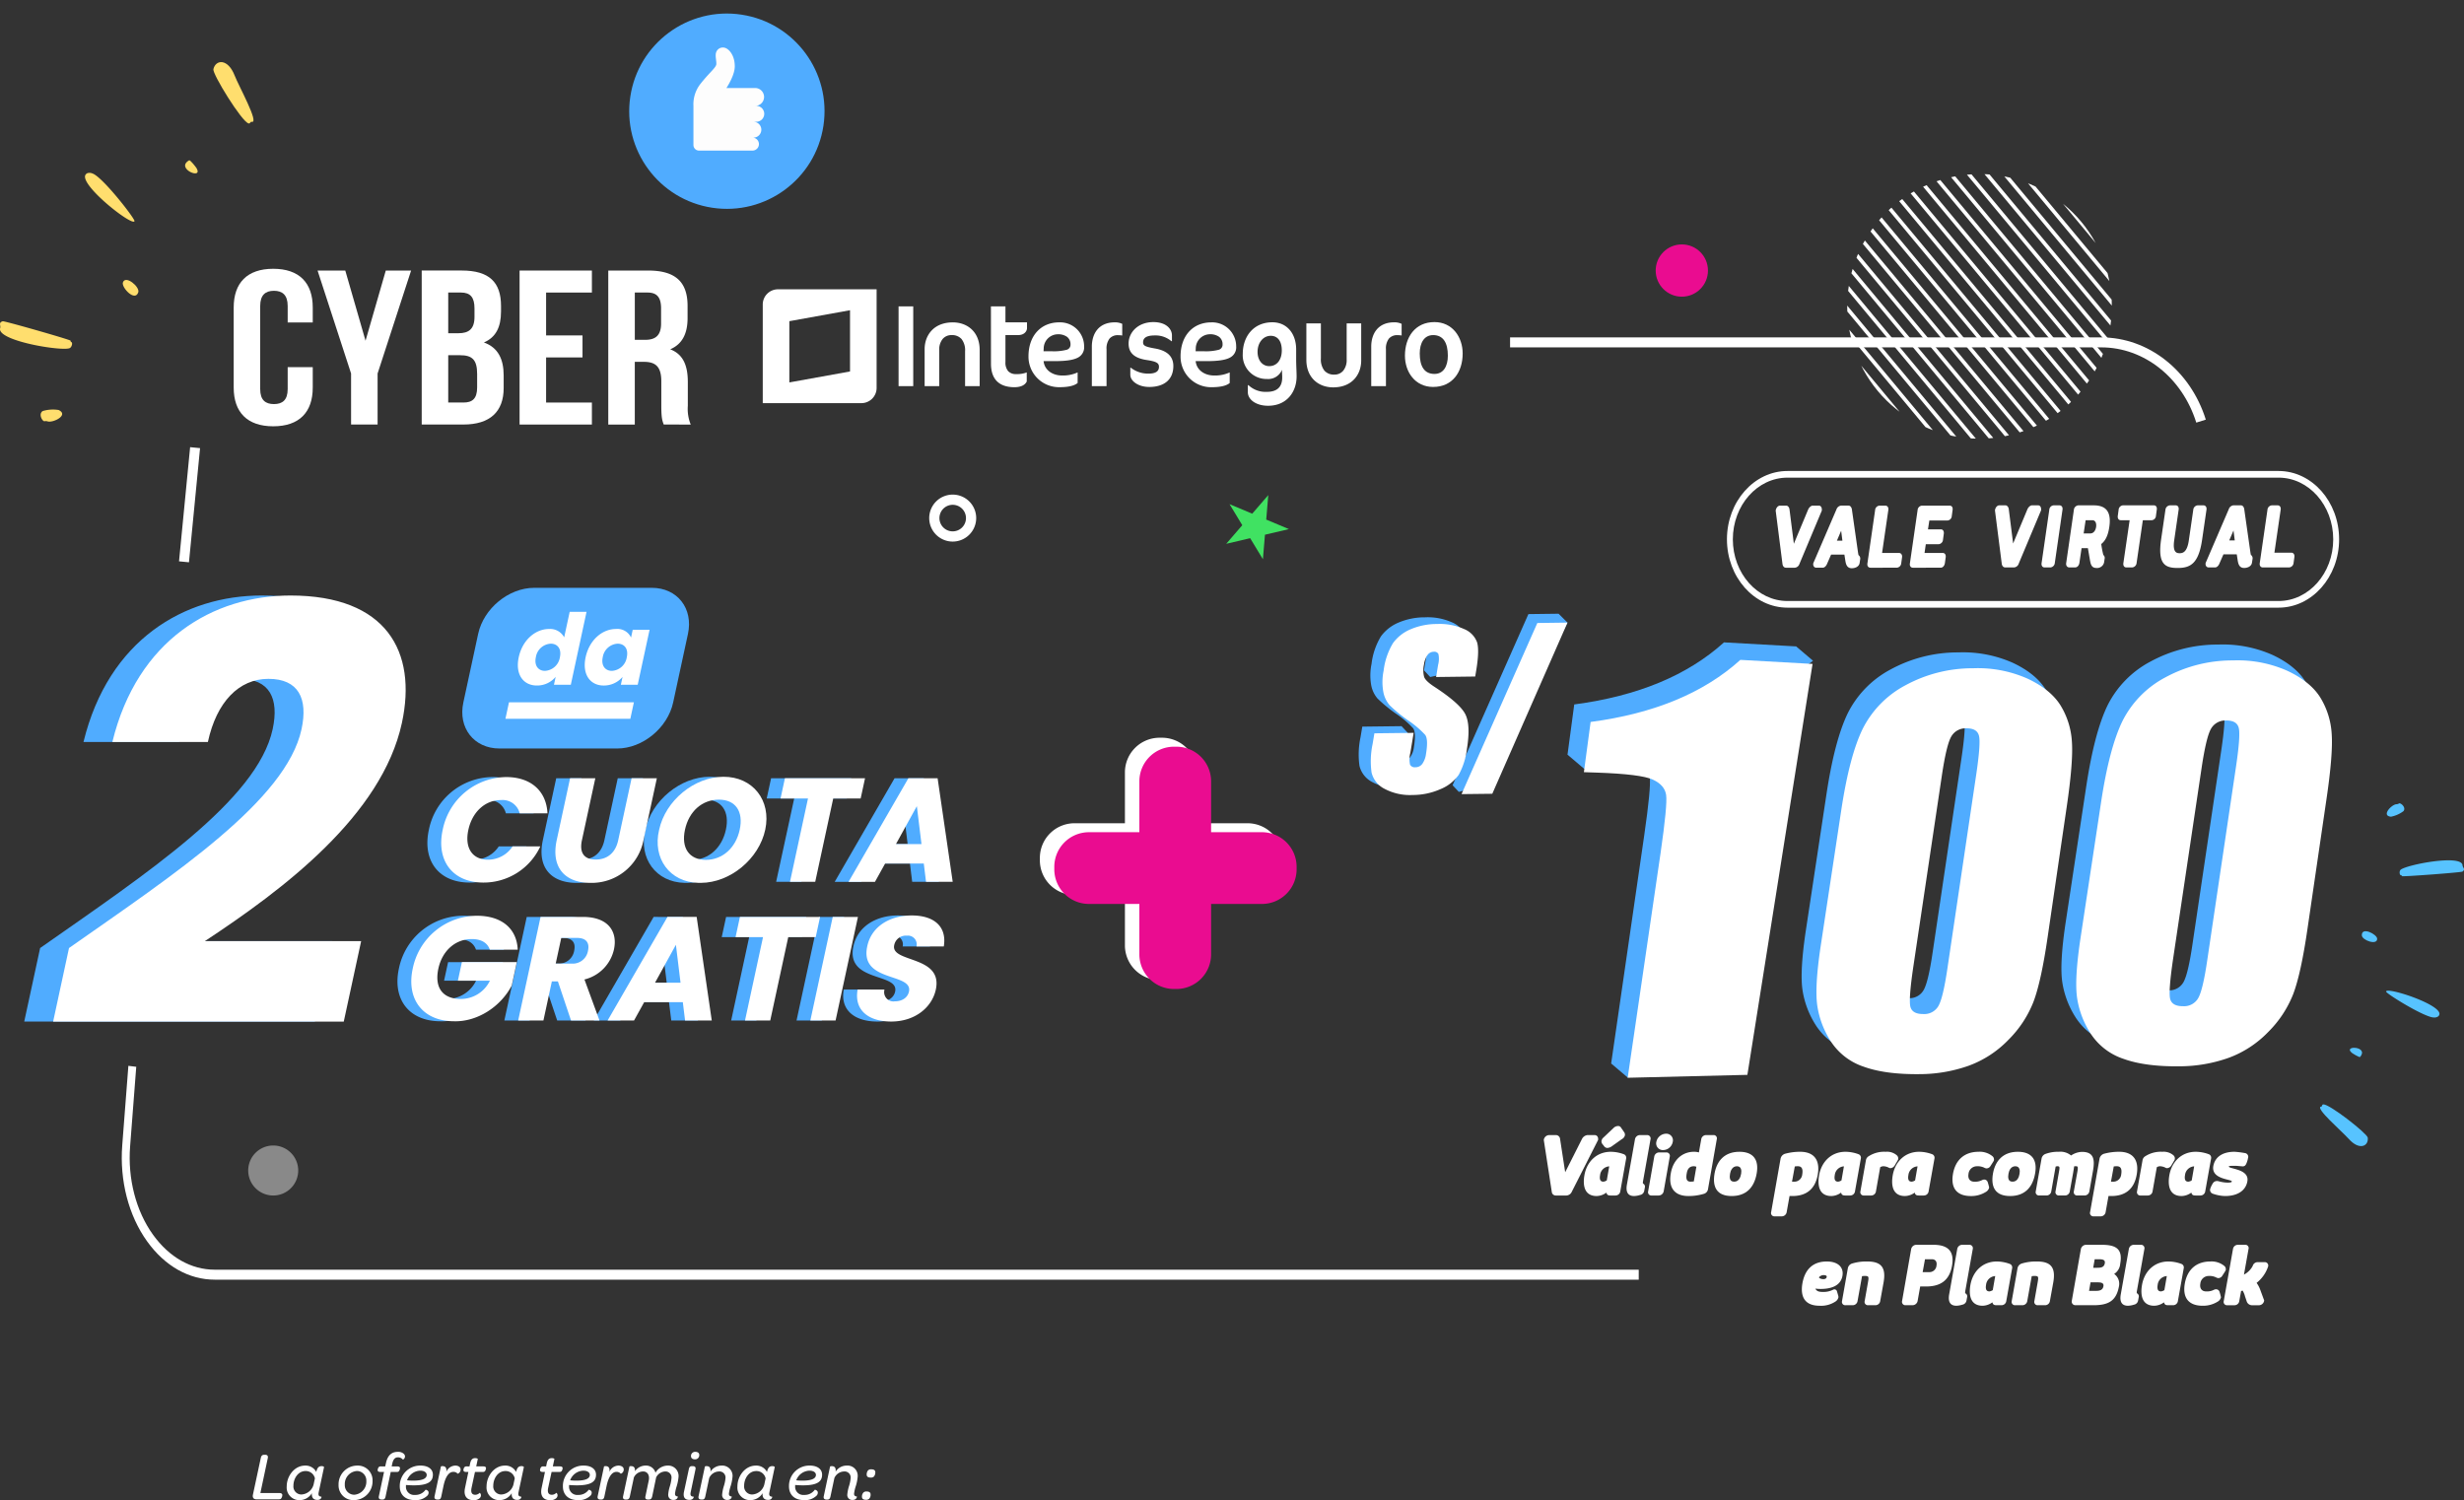 <svg xmlns="http://www.w3.org/2000/svg" xmlns:xlink="http://www.w3.org/1999/xlink" width="642.271" height="391.07" viewBox="0 0 642.271 391.07"><rect x="0" y="0" width="642.271" height="391.07" fill="#333333" stroke="none"/><defs><style>.a{fill:none;}.b{clip-path:url(#a);}.c,.k{fill:#fff;}.d{opacity:0.42;}.e{fill:#50acff;}.f{fill:#fdfdfd;}.g{fill:#ea0c90;}.h{fill:#40e262;}.i{fill:#ffde6e;}.j{fill:#57c3ff;}.k{fill-rule:evenodd;}</style><clipPath id="a"><circle class="a" cx="34.481" cy="34.481" r="34.481" transform="translate(0 16.84) rotate(-14.134)"/></clipPath></defs><g transform="translate(-704 -97.623)"><g transform="translate(-2402.295 -1194.008)"><g transform="translate(3580.423 1329.639)"><g class="b" transform="translate(0 0)"><g transform="translate(-54.21 -56.267)"><g transform="translate(63.637 0)"><rect class="c" width="0.969" height="173.887" transform="translate(0 0.62) rotate(-39.763)"/></g><g transform="translate(60.87 2.303)"><rect class="c" width="0.969" height="173.887" transform="translate(0 0.62) rotate(-39.763)"/></g><g transform="translate(58.103 4.604)"><rect class="c" width="0.969" height="173.887" transform="translate(0 0.62) rotate(-39.763)"/></g><g transform="translate(55.337 6.907)"><rect class="c" width="0.969" height="173.887" transform="translate(0 0.62) rotate(-39.763)"/></g><g transform="translate(52.569 9.209)"><rect class="c" width="0.969" height="173.887" transform="translate(0 0.62) rotate(-39.763)"/></g><g transform="translate(49.803 11.511)"><rect class="c" width="0.969" height="173.887" transform="translate(0 0.62) rotate(-39.763)"/></g><g transform="translate(47.036 13.813)"><rect class="c" width="0.969" height="173.887" transform="translate(0 0.62) rotate(-39.763)"/></g><g transform="translate(44.269 16.116)"><rect class="c" width="0.969" height="173.887" transform="translate(0 0.62) rotate(-39.763)"/></g><g transform="translate(41.503 18.418)"><rect class="c" width="0.969" height="173.887" transform="translate(0 0.62) rotate(-39.763)"/></g><g transform="translate(38.735 20.72)"><rect class="c" width="0.969" height="173.887" transform="translate(0 0.62) rotate(-39.763)"/></g><g transform="translate(35.968 23.023)"><rect class="c" width="0.969" height="173.887" transform="translate(0 0.62) rotate(-39.763)"/></g><g transform="translate(33.202 25.324)"><rect class="c" width="0.969" height="173.887" transform="translate(0 0.62) rotate(-39.763)"/></g><g transform="translate(30.435 27.627)"><rect class="c" width="0.969" height="173.887" transform="translate(0 0.62) rotate(-39.763)"/></g><g transform="translate(27.668 29.929)"><rect class="c" width="0.969" height="173.886" transform="matrix(0.769, -0.64, 0.64, 0.769, 0, 0.62)"/></g><g transform="translate(24.901 32.231)"><rect class="c" width="0.969" height="173.887" transform="translate(0 0.62) rotate(-39.763)"/></g><g transform="translate(22.134 34.533)"><rect class="c" width="0.969" height="173.887" transform="translate(0 0.62) rotate(-39.763)"/></g><g transform="translate(19.368 36.835)"><rect class="c" width="0.969" height="173.887" transform="translate(0 0.62) rotate(-39.763)"/></g><g transform="translate(16.601 39.138)"><rect class="c" width="0.969" height="173.887" transform="translate(0 0.62) rotate(-39.763)"/></g><g transform="translate(13.834 41.44)"><rect class="c" width="0.969" height="173.886" transform="matrix(0.769, -0.64, 0.64, 0.769, 0, 0.62)"/></g><g transform="translate(11.067 43.743)"><rect class="c" width="0.969" height="173.887" transform="translate(0 0.62) rotate(-39.763)"/></g><g transform="translate(8.3 46.044)"><rect class="c" width="0.969" height="173.887" transform="translate(0 0.62) rotate(-39.763)"/></g><g transform="translate(5.533 48.347)"><rect class="c" width="0.969" height="173.887" transform="translate(0 0.62) rotate(-39.763)"/></g><g transform="translate(2.767 50.649)"><rect class="c" width="0.969" height="173.887" transform="translate(0 0.62) rotate(-39.763)"/></g><g transform="translate(0 52.951)"><rect class="c" width="0.969" height="173.886" transform="matrix(0.769, -0.64, 0.64, 0.769, 0, 0.62)"/></g></g></g></g><g class="d" transform="translate(3170.995 1590.236)"><path class="c" d="M3193.985,1642.7a6.517,6.517,0,1,1-6.517-6.516A6.516,6.516,0,0,1,3193.985,1642.7Z" transform="translate(-3180.951 -1636.183)"/></g><g transform="translate(3348.508 1420.561)"><path class="c" d="M3391.9,1452.645a6.122,6.122,0,1,1,6.122-6.123A6.13,6.13,0,0,1,3391.9,1452.645Zm0-9.583a3.46,3.46,0,1,0,3.459,3.46A3.464,3.464,0,0,0,3391.9,1443.062Z" transform="translate(-3385.778 -1440.4)"/></g><g transform="translate(3266.776 1291.631)"><g transform="translate(0 0)"><circle class="e" cx="25.456" cy="25.456" r="25.456" transform="translate(0 50.335) rotate(-81.372)"/></g><g transform="translate(20.253 12.392)"><path class="f" d="M3331.2,1321.143h-.262a2.331,2.331,0,1,0,0-4.663h-7.478c.923-1.453,2.173-3.769,2.173-5.661,0-3-1.641-4.663-2.712-4.853a1.837,1.837,0,0,0-2.165,1.284c-.309.9.238,2.617.027,3.229-.327.943-1.977,2.2-4.213,5.073a8.627,8.627,0,0,0-1.713,5.59v10.2a1.455,1.455,0,0,0,1.452,1.451H3330.2a1.689,1.689,0,1,0,0-3.377h.238a2.07,2.07,0,1,0,0-4.139h.761a2.07,2.07,0,1,0,0-4.139Z" transform="translate(-3314.839 -1305.93)"/></g></g><g transform="translate(3112.611 1444.865)"><g transform="translate(114.182)"><path class="e" d="M3264.068,1468.443h30.685c6.628,0,10.841,5.373,9.409,12l-3.861,17.88c-1.433,6.629-7.964,12-14.594,12h-30.685c-6.628,0-10.841-5.373-9.409-12l3.861-17.88C3250.906,1473.815,3257.439,1468.443,3264.068,1468.443Z" transform="translate(-3245.334 -1468.443)"/></g><g transform="translate(97.28 49.252)"><g transform="translate(7.807 0.078)"><path class="e" d="M3245.828,1552.863a16.274,16.274,0,0,0,14.844-9.422h-7.232a7.65,7.65,0,0,1-6.4,3.462c-4.039,0-6.157-3-5.127-7.77s4.447-7.769,8.484-7.769a4.6,4.6,0,0,1,4.906,3.461h7.232c-.275-5.846-4.34-9.461-10.764-9.461a17.077,17.077,0,0,0-16.551,13.768C3233.475,1547.209,3237.862,1552.863,3245.828,1552.863Z" transform="translate(-3234.839 -1525.364)"/></g><g transform="translate(37.562 0.385)"><path class="e" d="M3285.554,1541.873c-.69,3.191-2.741,5.035-5.859,5.035s-4.294-1.847-3.6-5.035l3.49-16.154H3273l-3.479,16.112c-1.612,7.462,2.478,11.158,8.748,11.158a13.741,13.741,0,0,0,13.871-11.158l3.479-16.112h-6.582Z" transform="translate(-3269.172 -1525.718)"/></g><g transform="translate(64.222)"><path class="e" d="M3311.22,1552.929c7.644-.031,15.151-6.248,16.769-13.885s-3.267-13.8-10.91-13.769c-7.614.031-15.1,6.2-16.753,13.807-1.794,7.464,2.771,13.663,10.194,13.845C3310.75,1552.933,3310.984,1552.934,3311.22,1552.929Zm4.685-21.692c4.311,0,6.46,3.039,5.422,7.848-1.021,4.73-4.5,7.848-8.811,7.848-4.384,0-6.48-3.113-5.459-7.848,1.035-4.807,4.461-7.848,8.849-7.848Z" transform="translate(-3299.935 -1525.274)"/></g><g transform="translate(96.261 0.385)"><path class="e" d="M3339.359,1552.72h6.577l4.694-21.733h7.158l1.138-5.269h-20.884l-1.138,5.269h7.161Z" transform="translate(-3336.904 -1525.718)"/></g><g transform="translate(113.98 0.386)"><path class="e" d="M3376.962,1547.949l.585,4.769h6.958l-3.936-27h-7.614l-15.606,27.006h6.885l2.645-4.77Zm-1.806-14.964,1.208,9.887h-6.653Z" transform="translate(-3357.349 -1525.719)"/></g><g transform="translate(0 36.231)"><path class="e" d="M3237.986,1584h8.347a8.412,8.412,0,0,1-7.569,4.77c-4.731,0-6.944-2.923-5.865-7.924,1.014-4.69,4.468-7.69,8.7-7.69,2.461,0,4.1.961,4.709,2.77h7.269c-.227-5.538-4.2-8.846-10.665-8.846a17.148,17.148,0,0,0-16.7,13.77c-1.745,8.077,2.726,13.731,10.8,13.731,5.894.168,12.03-3.636,15.014-9.3l1.32-6.115h-14.307Z" transform="translate(-3225.831 -1567.08)"/></g><g transform="translate(27.872 36.535)"><path class="e" d="M3282.95,1575.93c1.013-4.692-1.471-8.5-8.086-8.5h-11.041l-5.831,27h6.576l2.2-10.192h1.576l3.418,10.192h7.423l-3.925-10.694A10.409,10.409,0,0,0,3282.95,1575.93Zm-11.1,3.662h-4.081l1.446-6.692h4.081c2.462,0,3.333,1.3,2.9,3.308a4.024,4.024,0,0,1-4.345,3.383Z" transform="translate(-3257.992 -1567.43)"/></g><g transform="translate(51.18 36.532)"><path class="e" d="M3300.489,1567.427l-15.6,27.006h6.886l2.645-4.77h10.076l.586,4.77h6.958l-3.942-27Zm-3.243,17.154,5.443-9.887,1.207,9.887Z" transform="translate(-3284.886 -1567.427)"/></g><g transform="translate(84.531 36.534)"><path class="e" d="M3323.369,1572.7h7.153l-4.694,21.733h6.577l4.693-21.733h7.158l1.138-5.269h-20.888Z" transform="translate(-3323.369 -1567.429)"/></g><g transform="translate(104.027 36.538)"><path class="e" d="M3351.7,1567.434h6.577l-5.831,27h-6.577Z" transform="translate(-3345.865 -1567.434)"/></g><g transform="translate(116.19 36.154)"><path class="e" d="M3369.6,1574.722a3.077,3.077,0,0,1,3.3-2.461,2.281,2.281,0,0,1,2.552,1.974,2.323,2.323,0,0,1-.028.745h0l-.02.086h7.116c.842-5.154-2.492-8.075-8.37-8.075-5.656,0-10.46,2.846-11.566,7.964-2.144,9.574,11.937,6.886,10.856,11.885-.34,1.576-1.78,2.538-3.7,2.538a2.415,2.415,0,0,1-2.729-2.829v-.008c.011-.081.024-.163.042-.245h-7c-.988,5.462,2.929,8.346,8.735,8.346,6.306,0,10.661-3.769,11.644-8.308C3382.39,1577.3,3368.586,1579.413,3369.6,1574.722Z" transform="translate(-3359.9 -1566.991)"/></g></g><g transform="translate(0 2.002)"><path class="e" d="M3117.728,1562.646c27.562-19.317,56.6-38.48,60.609-57.042,1.726-8-.786-13.127-8.633-13.127-7.694,0-13.526,6.036-15.775,16.452h-24.9c6.524-26.714,26.354-38.175,46.424-38.175,25.05,0,33.056,14.638,29.047,33.2-5.218,24.147-30.968,43.46-51.369,56.891h40.738l-4.532,20.972h-75.754Z" transform="translate(-3113.583 -1470.753)"/></g><g transform="translate(7.534 2.002)"><path class="c" d="M3126.414,1562.646c27.563-19.317,56.6-38.48,60.611-57.042,1.724-8-.787-13.127-8.635-13.127-7.695,0-13.526,6.036-15.775,16.452h-24.9c6.524-26.714,26.354-38.175,46.425-38.175,25.05,0,33.057,14.638,29.048,33.2-5.218,24.147-30.968,43.46-51.371,56.891h40.746l-4.531,20.975h-75.756Z" transform="translate(-3122.276 -1470.753)"/></g><g transform="translate(100.885 49.252)"><g transform="translate(7.804 0.077)"><path class="c" d="M3249.984,1552.863a16.276,16.276,0,0,0,14.844-9.424H3257.6a7.648,7.648,0,0,1-6.4,3.462c-4.038,0-6.158-3-5.126-7.77s4.446-7.769,8.485-7.769a4.6,4.6,0,0,1,4.906,3.462h7.232c-.275-5.846-4.344-9.461-10.766-9.461a17.075,17.075,0,0,0-16.549,13.769C3237.631,1547.208,3242.025,1552.863,3249.984,1552.863Z" transform="translate(-3238.996 -1525.363)"/></g><g transform="translate(37.561 0.385)"><path class="c" d="M3289.713,1541.873c-.69,3.191-2.741,5.035-5.858,5.035s-4.294-1.847-3.6-5.035l3.49-16.154h-6.578l-3.479,16.112c-1.612,7.462,2.478,11.158,8.747,11.158a13.74,13.74,0,0,0,13.871-11.158l3.479-16.112H3293.2Z" transform="translate(-3273.331 -1525.718)"/></g><g transform="translate(64.221)"><path class="c" d="M3315.379,1552.929c7.643-.031,15.15-6.248,16.769-13.885s-3.268-13.8-10.911-13.769c-7.614.031-15.1,6.2-16.753,13.807-1.795,7.464,2.77,13.663,10.2,13.845C3314.911,1552.933,3315.146,1552.933,3315.379,1552.929Zm4.684-21.692c4.312,0,6.461,3.039,5.423,7.848-1.021,4.73-4.5,7.848-8.81,7.848-4.385,0-6.481-3.113-5.459-7.848,1.035-4.807,4.463-7.848,8.848-7.848Z" transform="translate(-3304.094 -1525.274)"/></g><g transform="translate(96.26 0.385)"><path class="c" d="M3343.52,1552.72h6.577l4.694-21.733h7.153l1.139-5.269H3342.2l-1.139,5.269h7.153Z" transform="translate(-3341.062 -1525.718)"/></g><g transform="translate(113.979 0.386)"><path class="c" d="M3381.122,1547.949l.585,4.769h6.957l-3.936-27h-7.615l-15.6,27.006h6.885l2.645-4.77Zm-1.806-14.962,1.207,9.888h-6.653Z" transform="translate(-3361.508 -1525.719)"/></g><g transform="translate(0 36.231)"><path class="c" d="M3242.144,1584h8.348a8.414,8.414,0,0,1-7.569,4.77c-4.73,0-6.944-2.923-5.865-7.924,1.014-4.69,4.469-7.69,8.7-7.69,2.462,0,4.1.961,4.71,2.77h7.27c-.228-5.538-4.2-8.846-10.665-8.846a17.15,17.15,0,0,0-16.7,13.77c-1.745,8.077,2.728,13.731,10.8,13.731,5.894.166,12.03-3.639,15.006-9.307l1.321-6.115h-14.312Z" transform="translate(-3229.991 -1567.08)"/></g><g transform="translate(27.871 36.535)"><path class="c" d="M3287.108,1575.93c1.013-4.692-1.472-8.5-8.088-8.5h-11.039l-5.832,27h6.577l2.2-10.192h1.577l3.419,10.192h7.422l-3.921-10.694A10.41,10.41,0,0,0,3287.108,1575.93Zm-11.1,3.662h-4.077l1.445-6.692h4.077c2.462,0,3.333,1.3,2.9,3.308a4.021,4.021,0,0,1-4.345,3.383Z" transform="translate(-3262.15 -1567.43)"/></g><g transform="translate(51.182 36.532)"><path class="c" d="M3304.648,1567.427l-15.6,27h6.885l2.644-4.769h10.074l.586,4.769h6.958l-3.936-27Zm-3.243,17.154,5.443-9.887,1.207,9.887Z" transform="translate(-3289.048 -1567.427)"/></g><g transform="translate(84.53 36.534)"><path class="c" d="M3327.527,1572.7h7.158l-4.694,21.733h6.577l4.693-21.733h7.159l1.138-5.269h-20.891Z" transform="translate(-3327.527 -1567.429)"/></g><g transform="translate(104.027 36.538)"><path class="c" d="M3355.856,1567.434h6.574l-5.83,27h-6.577Z" transform="translate(-3350.024 -1567.434)"/></g><g transform="translate(116.196 36.15)"><path class="c" d="M3373.757,1574.721a3.077,3.077,0,0,1,3.3-2.461,2.279,2.279,0,0,1,2.55,1.973,2.244,2.244,0,0,1-.028.745h0c-.006.029-.008.06-.014.086h7.116c.843-5.154-2.485-8.077-8.37-8.077-5.654,0-10.46,2.847-11.566,7.965-2.151,9.572,11.936,6.885,10.856,11.885-.34,1.577-1.779,2.538-3.7,2.538a2.416,2.416,0,0,1-2.729-2.83v-.006c.01-.079.023-.16.042-.244h-6.995c-.987,5.457,2.929,8.346,8.736,8.346,6.307,0,10.661-3.769,11.643-8.308C3386.547,1577.3,3372.745,1579.411,3373.757,1574.721Z" transform="translate(-3364.066 -1566.986)"/></g></g><g transform="translate(128.662 6.26)"><path class="c" d="M3270.178,1480.133a4.128,4.128,0,0,1,3.945,2.182l1.436-6.649h4.395l-4.1,19h-4.394l.444-2.057a6.258,6.258,0,0,1-4.9,2.26c-3.519,0-5.7-2.874-4.72-7.394S3266.665,1480.133,3270.178,1480.133Zm.458,3.827a4.154,4.154,0,0,0-3.891,3.519c-.494,2.289.718,3.57,2.36,3.57a4.165,4.165,0,0,0,3.9-3.544c.493-2.288-.7-3.544-2.368-3.544Z" transform="translate(-3262.042 -1475.666)"/><g transform="translate(17.438 4.447)"><path class="c" d="M3290.3,1480.817a3.912,3.912,0,0,1,3.936,2.233l.438-2.026h4.394l-3.093,14.325h-4.394l.438-2.029a6.389,6.389,0,0,1-4.926,2.235c-3.49,0-5.668-2.875-4.692-7.393S3286.776,1480.817,3290.3,1480.817Zm.457,3.827a4.157,4.157,0,0,0-3.892,3.519c-.493,2.289.719,3.57,2.362,3.57a4.165,4.165,0,0,0,3.9-3.544c.493-2.288-.7-3.542-2.369-3.542Z" transform="translate(-3282.163 -1480.797)"/></g></g><g transform="translate(125.428 29.832)"><path class="c" d="M3259.241,1502.865H3291.8l-.931,4.313h-32.556Z" transform="translate(-3258.311 -1502.865)"/></g></g><g transform="translate(3537.872 1355.344)"><circle class="g" cx="6.812" cy="6.812" r="6.812"/></g><g transform="translate(3425.924 1420.686)"><path class="h" d="M3475.973,1442.914l5.91,2.482,4.187-4.852-.535,6.387,5.909,2.483-6.24,1.465-.535,6.387-3.322-5.482-6.241,1.465,4.187-4.852Z" transform="translate(-3475.106 -1440.544)"/></g><g transform="translate(3106.295 1307.821)"><g transform="translate(55.615)"><path class="i" d="M3170.475,1312.167c-.279,1.232,7.409,13.729,9.175,14.128.493.11.391-.514.822-.416,2.052.462-3.39-9.331-4.458-12.074C3174.237,1309.27,3171.047,1309.629,3170.475,1312.167Z" transform="translate(-3170.468 -1310.312)"/></g><g transform="translate(48.25 25.597)"><path class="i" d="M3164.947,1341.889c-.111-.187-1.628-2.207-1.935-2.031C3159.316,1341.99,3166.773,1345.063,3164.947,1341.889Z" transform="translate(-3161.969 -1339.847)"/></g><g transform="translate(22.155 28.87)"><path class="i" d="M3133.813,1343.791a1.944,1.944,0,0,0-1.136-.136,1.024,1.024,0,0,0-.77.647c-.84,2.611,9.581,11.113,12.251,11.976.336.109.55.1.6-.067C3144.949,1355.617,3136.38,1344.618,3133.813,1343.791Z" transform="translate(-3131.859 -1343.624)"/></g><g transform="translate(31.999 56.785)"><path class="i" d="M3143.25,1376.507c-.407,1.264,3.169,5.156,4.014,2.534C3147.718,1377.637,3143.912,1374.45,3143.25,1376.507Z" transform="translate(-3143.218 -1375.834)"/></g><g transform="translate(0 67.557)"><path class="i" d="M3107.018,1388.266c-1.21.34-.466,1.114-.675,1.759-1.07,3.321,16.081,6.118,18.1,5.249.577-.252.883-1.454.409-1.607a.357.357,0,0,1-.164-.347C3124.7,1393.088,3107.437,1388.148,3107.018,1388.266Z" transform="translate(-3106.295 -1388.264)"/></g><g transform="translate(10.598 90.54)"><path class="i" d="M3123.2,1414.929a9.3,9.3,0,0,0-4.146.276c-1.264.815.052,2.977.6,2.625a1.575,1.575,0,0,1,.711.081C3121.811,1418.32,3125.971,1416.244,3123.2,1414.929Z" transform="translate(-3118.524 -1414.784)"/></g></g><g transform="translate(3711.045 1501.042)"><g transform="translate(0 78.476)"><path class="j" d="M3816.528,1632.478c-.143-1.076-10.066-8.863-11.61-8.659-.431.058-.161.53-.538.58-1.792.239,5.513,6.515,7.192,8.408C3814.357,1635.935,3816.822,1634.695,3816.528,1632.478Z" transform="translate(-3804.099 -1623.816)"/></g><g transform="translate(7.769 63.721)"><path class="j" d="M3813.584,1608.107c.146.119,1.97,1.3,2.166,1.062C3818.094,1606.347,3811.166,1606.092,3813.584,1608.107Z" transform="translate(-3813.064 -1606.79)"/></g><g transform="translate(17.212 48.839)"><path class="j" d="M3836.489,1596.609a1.667,1.667,0,0,0,.956-.229.88.88,0,0,0,.428-.752c-.1-2.356-11.037-6.107-13.447-6.007-.3.012-.472.088-.466.233C3823.985,1590.391,3834.172,1596.706,3836.489,1596.609Z" transform="translate(-3823.96 -1589.619)"/></g><g transform="translate(10.891 33.339)"><path class="j" d="M3820.658,1573.666c-.047-1.141-4.091-3.213-3.991-.847C3816.719,1574.086,3820.738,1575.522,3820.658,1573.666Z" transform="translate(-3816.666 -1571.733)"/></g><g transform="translate(20.745 14.854)"><path class="j" d="M3844.413,1553.346c.874-.634.043-1.036.02-1.62-.127-3-14.791-.142-16.157,1.159-.39.375-.278,1.436.149,1.418a.31.31,0,0,1,.236.231C3828.717,1554.726,3844.11,1553.566,3844.413,1553.346Z" transform="translate(-3828.037 -1550.405)"/></g><g transform="translate(17.395)"><path class="j" d="M3825.269,1536.748a7.981,7.981,0,0,0,3.262-1.458c.777-1.034-.929-2.385-1.265-1.938a1.361,1.361,0,0,1-.6.146C3825.381,1533.6,3822.645,1536.512,3825.269,1536.748Z" transform="translate(-3824.17 -1533.265)"/></g></g><g transform="translate(3167.207 1361.695)"><g transform="translate(137.909 5.351)"><g transform="translate(35.402 4.451)"><path class="c" d="M3418.422,1387.95c-4.67.005-7.98,3.37-8,8.832a7.957,7.957,0,0,0,8.026,8.068c2.413,0,3.912-.377,4.785-1.09V1401a9.256,9.256,0,0,1-4.013.806c-2.5.008-4.51-1.36-4.837-3.552l-.029-.2h2.919c2.745,0,4.678-.248,5.9-.851a3,3,0,0,0,1.75-3,6.252,6.252,0,0,0-6.5-6.249m1.9,7.157a13.27,13.27,0,0,1-3.941.367h-2.036l.011-.176.03-.556a3.72,3.72,0,0,1,3.665-3.689,3.969,3.969,0,0,1,2.4.657,2.388,2.388,0,0,1,.925,2,1.36,1.36,0,0,1-1.052,1.4m6.614-.856,0,10.317h3.83v-9.576a4.23,4.23,0,0,1,.78-2.819,2.817,2.817,0,0,1,2.266-.883,6.172,6.172,0,0,1,1.042.084v-3.034a4.264,4.264,0,0,0-1.938-.4c-4.291.006-5.966,3.046-5.981,6.309m-50.379,10.317h3.824v-20.781h-3.824Zm14.138-16.617c-5.1.005-7.33,3.5-7.344,6.925v9.692h3.8v-9.413a4.354,4.354,0,0,1,.882-2.856,2.935,2.935,0,0,1,2.319-1.03,3.3,3.3,0,0,1,2.612,1.017,4.7,4.7,0,0,1,.929,3.173l0,9.109h3.8v-9.473c-.009-4.615-3.151-7.135-7-7.145m13.722-4.164h-3.785l.013,14.995c.021,3.805,1.937,6.048,6.074,6.07,1.757,0,2.812-.575,3.248-1.489V1401a7,7,0,0,1-2.752.436,2.718,2.718,0,0,1-2.067-.739,3.413,3.413,0,0,1-.731-2.411v-7.017h3.314c1.621,0,2.3-1.034,2.305-1.8v-1.519h-5.619Z" transform="translate(-3376.558 -1383.786)"/><g transform="translate(73.501 4.164)"><path class="c" d="M3474.115,1397.845a3,3,0,0,0,1.752-3,6.252,6.252,0,0,0-6.5-6.249c-4.671.005-7.982,3.37-7.994,8.832a7.956,7.956,0,0,0,8.022,8.068c2.414,0,3.917-.377,4.788-1.09v-2.764a9.263,9.263,0,0,1-4.014.806c-2.5.008-4.51-1.36-4.838-3.552l-.027-.2h2.918c2.743,0,4.682-.248,5.9-.851m-8.828-1.73.014-.176.027-.556a3.72,3.72,0,0,1,3.661-3.689,3.957,3.957,0,0,1,2.4.657,2.373,2.373,0,0,1,.926,2,1.359,1.359,0,0,1-1.052,1.4,13.261,13.261,0,0,1-3.941.367Z" transform="translate(-3461.369 -1388.591)"/></g><g transform="translate(123.206 4.156)"><path class="c" d="M3518.722,1394.89v10.317h3.834v-9.576a4.23,4.23,0,0,1,.781-2.819,2.823,2.823,0,0,1,2.265-.883,6.151,6.151,0,0,1,1.042.084v-3.034a4.265,4.265,0,0,0-1.941-.4c-4.288.006-5.963,3.046-5.981,6.309" transform="translate(-3518.722 -1388.581)"/></g><g transform="translate(59.959 4.094)"><path class="c" d="M3451.072,1405.417c-2.794,0-4.88-1.528-4.88-3.175v-1.83h.141a7.288,7.288,0,0,0,4.564,1.531c1.862,0,2.762-.57,2.762-1.771,0-.929-.535-1.375-3.16-1.768-3.209-.479-4.756-1.828-4.756-4.286,0-3.029,2.561-5.606,6.449-5.606,3.445,0,4.85,1.888,4.85,3.447v1.528h-.141a6.393,6.393,0,0,0-4.339-1.495c-2.313,0-3.043.745-3.043,1.8,0,.81.451,1.14,3.043,1.589,3.151.541,4.845,2.008,4.845,4.587,0,3.417-2.255,5.455-6.335,5.455" transform="translate(-3445.743 -1388.51)"/></g><g transform="translate(89.718 4.142)"><path class="c" d="M3494.056,1400.588c.027.658.06,1.528.06,2.067,0,4.046-2.537,7.674-7.441,7.674-3.13,0-5.271-1.617-5.271-3.537v-1.829h.167a6.486,6.486,0,0,0,4.824,1.738c2.729,0,3.968-1.377,3.968-3.717,0-.237,0-.568-.026-.841,0-.237-.026-.659-.026-.806v-.388a3.873,3.873,0,0,1-3.916,2.4,6.184,6.184,0,0,1-6.314-6.537c0-4.556,2.813-8.243,7.718-8.243,3.779,0,6.2,2.938,6.2,7.077v2.757c0,.54.028,1.468.057,2.189m-10.117-4.286c0,2.12,1.22,3.694,3.044,3.694,1.907,0,3.273-1.514,3.273-4.118,0-2.543-1.2-3.786-2.872-3.786-1.963,0-3.446,1.758-3.446,4.21" transform="translate(-3480.081 -1388.565)"/></g><g transform="translate(131.996 4.094)"><path class="c" d="M3536.558,1388.51c4.665,0,7.349,3.9,7.349,8.186,0,4.855-2.684,8.721-7.7,8.721-4.666,0-7.347-3.866-7.347-8.153,0-4.858,2.681-8.754,7.694-8.754m-.348,3.393c-2.311,0-3.486,2-3.486,4.779,0,3.34,1.175,5.343,3.839,5.343,2.342,0,3.485-2,3.485-4.751,0-3.373-1.2-5.372-3.838-5.372" transform="translate(-3528.864 -1388.51)"/></g><g transform="translate(106.294 4.437)"><path class="c" d="M3506.187,1405.581c5.086-.007,7.306-3.507,7.317-6.95v-9.724h-3.787v9.447a4.383,4.383,0,0,1-.881,2.862,2.917,2.917,0,0,1-2.31,1.037,3.291,3.291,0,0,1-2.606-1.024,4.733,4.733,0,0,1-.925-3.184l0-9.139h-3.785v9.507c.008,4.632,3.136,7.158,6.979,7.168" transform="translate(-3499.208 -1388.906)"/></g></g><path class="k" d="M3339.672,1378.65a3.963,3.963,0,0,0-3.963,3.962v25.711h25.713a3.966,3.966,0,0,0,3.966-3.965l0-25.708Zm18.784,21.417-15.816,2.857V1386.96l15.816-2.857Z" transform="translate(-3335.709 -1378.65)"/></g><path class="c" d="M3197.19,1398.11v5.333c0,6.423-3.518,10.093-10.3,10.093s-10.305-3.67-10.305-10.093v-20.873c0-6.423,3.518-10.093,10.305-10.093s10.3,3.67,10.3,10.093v3.9h-6.535v-4.3c0-2.867-1.382-3.956-3.582-3.956s-3.582,1.089-3.582,3.956v21.678c0,2.867,1.383,3.9,3.582,3.9s3.582-1.031,3.582-3.9v-5.735Z" transform="translate(-3176.58 -1372.476)"/><g transform="translate(21.867 0.461)"><path class="c" d="M3210.546,1399.843l-8.734-26.835h7.225l5.279,18.293,5.278-18.293h6.6l-8.734,26.835v13.3h-6.911Z" transform="translate(-3201.812 -1373.008)"/></g><g transform="translate(49.013 0.458)"><path class="c" d="M3253.807,1382.237v1.433c0,4.13-1.382,6.767-4.462,8.086,3.707,1.319,5.153,4.359,5.153,8.6v3.269c0,6.193-3.582,9.519-10.493,9.519h-10.87V1373h10.431C3250.728,1373.005,3253.807,1376.044,3253.807,1382.237Zm-13.762-3.5v10.609h2.7c2.577,0,4.148-1.032,4.148-4.245v-2.233c0-2.867-1.069-4.129-3.519-4.129Zm0,16.344v12.33H3244c2.326,0,3.582-.975,3.582-3.957v-3.5c0-3.727-1.32-4.875-4.461-4.875Z" transform="translate(-3233.135 -1373.004)"/></g><g transform="translate(74.522 0.459)"><path class="c" d="M3269.482,1389.919h9.491v5.735h-9.491v11.76h11.938v5.735h-18.852v-40.142h18.852v5.734h-11.938Z" transform="translate(-3262.569 -1373.005)"/></g><g transform="translate(97.648 0.459)"><path class="c" d="M3303.7,1413.147c-.372-1.032-.627-1.663-.627-4.932v-6.308c0-3.727-1.383-5.1-4.525-5.1h-2.388v16.344h-6.912v-40.142h10.43c7.165,0,10.242,3.039,10.242,9.232v3.155c0,4.129-1.445,6.824-4.524,8.143,3.456,1.319,4.587,4.358,4.587,8.544v6.194a10.872,10.872,0,0,0,.754,4.874Zm-7.536-34.408v12.329h2.7c2.576,0,4.148-1.032,4.148-4.246v-3.953c0-2.867-1.069-4.129-3.52-4.129Z" transform="translate(-3289.253 -1373.005)"/></g></g><g transform="translate(3377.349 1483.942)"><path class="c" d="M3428.087,1535.823h13.14v-13.26a9.03,9.03,0,0,1,9.031-9.031h.637a9.031,9.031,0,0,1,9.031,9.031v13.26h13.26a9.031,9.031,0,0,1,9.031,9.03v.637a9.031,9.031,0,0,1-9.031,9.031h-13.26v13.14a9.031,9.031,0,0,1-9.031,9.031h-.637a9.03,9.03,0,0,1-9.031-9.031v-13.14h-13.14a9.03,9.03,0,0,1-9.031-9.031v-.637A9.03,9.03,0,0,1,3428.087,1535.823Z" transform="translate(-3419.056 -1513.533)"/></g><g transform="translate(3381.112 1486.279)"><path class="g" d="M3432.43,1538.52h13.14v-13.26a9.03,9.03,0,0,1,9.031-9.031h.637a9.031,9.031,0,0,1,9.031,9.031v13.26h13.26a9.031,9.031,0,0,1,9.03,9.03v.637a9.031,9.031,0,0,1-9.03,9.031h-13.26v13.14a9.031,9.031,0,0,1-9.031,9.031h-.637a9.031,9.031,0,0,1-9.031-9.031v-13.14h-13.14a9.03,9.03,0,0,1-9.031-9.031v-.637A9.03,9.03,0,0,1,3432.43,1538.52Z" transform="translate(-3423.399 -1516.23)"/></g><g transform="translate(3460.44 1451.614)"><g transform="translate(54.443 7.467)"><g transform="translate(0.002)"><path class="e" d="M3637.354,1485.9,3620.7,1590.945l-31.568,3.671,8.606-59.364c1.208-8.377,1.7-13.449,1.458-15.172s-1.387-3.068-3.455-4.022-6.94-1.567-14.654-1.828l-3.331-.113,1.754-13.087c16.6-2.2,29.539-7.6,39.033-16.182Z" transform="translate(-3577.755 -1484.847)"/></g><g transform="translate(53.838 1.049)"><path class="e" d="M3645.632,1486.058l4.408,3.746-5.68,4.27-4.486-2.883Z" transform="translate(-3639.875 -1486.058)"/></g><g transform="translate(11.374 106.732)"><path class="e" d="M3590.877,1611.038l4.409,3.745,2.782-3.595-.861-2.974-1.342-.212Z" transform="translate(-3590.877 -1608.002)"/></g><g transform="translate(0 26.524)"><path class="e" d="M3577.753,1518.2l4.409,3.745,2.465-2.655-.894-3.616-1.383-.22Z" transform="translate(-3577.753 -1515.452)"/></g></g><g transform="translate(0 0.94)"><path class="e" d="M3542.163,1491.008l-8.57,1.867-1.624-1.741.526-3.172a6.066,6.066,0,0,0,.079-2.822,1.181,1.181,0,0,0-1.2-.592,2.022,2.022,0,0,0-1.635.84,5.543,5.543,0,0,0-.923,2.491,6.731,6.731,0,0,0,.035,3.219q.367,1.078,2.669,2.577,6.609,4.321,8.055,7.127t.423,9.1a18.173,18.173,0,0,1-2.153,6.755,10.7,10.7,0,0,1-4.692,3.683,17.887,17.887,0,0,1-7.321,1.547,14.06,14.06,0,0,1-7.292-1.606,6.434,6.434,0,0,1-3.391-4.258,21.538,21.538,0,0,1,.269-7.414l.469-2.8,10.233-.121,1.624,1.741-2.485,3.467a6.618,6.618,0,0,0-.078,3.087,1.385,1.385,0,0,0,1.42.67,2.181,2.181,0,0,0,1.781-.892,5.783,5.783,0,0,0,.963-2.6q.621-3.78-.208-4.932a25.126,25.126,0,0,0-4.509-3.822,38.9,38.9,0,0,1-4.773-3.925,7.446,7.446,0,0,1-1.633-3.408,14.626,14.626,0,0,1,.069-5.59,17.94,17.94,0,0,1,2.451-7.2,10.853,10.853,0,0,1,4.6-3.605,17.4,17.4,0,0,1,6.877-1.365,15.479,15.479,0,0,1,7.038,1.308,5.944,5.944,0,0,1,3.4,3.478q.625,2.117-.21,7.217Z" transform="translate(-3514.933 -1477.316)"/></g><g transform="translate(24.497)"><path class="e" d="M3570.823,1476.231l2.322,2.317-21.927,42.3-6.4,1.833-1.625-1.741,19.76-44.609Z" transform="translate(-3543.199 -1476.231)"/></g><g transform="translate(115.477 10.056)"><path class="e" d="M3713.421,1523.907l-4.98,34.008q-1.69,11.589-3.7,16.9a28.733,28.733,0,0,1-6.576,9.953,27.452,27.452,0,0,1-10.381,6.73,38.556,38.556,0,0,1-12.63,2.167q-8.991.109-14.63-1.931a16.359,16.359,0,0,1-8.507-6.462,23.556,23.556,0,0,1-3.609-9.349q-.744-4.923.879-15.686l5.381-35.554q2.133-14.029,5.569-21.046a26.157,26.157,0,0,1,11.119-11.327,36.591,36.591,0,0,1,17.7-4.449,31.925,31.925,0,0,1,14.189,2.725q6.016,2.839,8.588,7.015a20.35,20.35,0,0,1,2.93,9.445Q3715.126,1512.32,3713.421,1523.907Zm-23.616-8.231q1.213-8.121.748-10.154t-3.293-2a4.281,4.281,0,0,0-3.988,2.22q-1.219,2.184-2.4,10.051l-7.423,49.729q-1.315,8.878-.752,10.692t3.351,1.781a4.222,4.222,0,0,0,3.969-2.187q1.183-2.151,2.289-9.642Z" transform="translate(-3648.178 -1487.835)"/></g><g transform="translate(3.149 2.68)"><path class="c" d="M3545.8,1493.016l-10.194.127.526-3.172a6.063,6.063,0,0,0,.079-2.822,1.18,1.18,0,0,0-1.2-.592,2.024,2.024,0,0,0-1.635.839,5.548,5.548,0,0,0-.923,2.492,6.746,6.746,0,0,0,.035,3.219q.367,1.079,2.67,2.578,6.609,4.319,8.054,7.126t.423,9.1a18.173,18.173,0,0,1-2.153,6.756,10.681,10.681,0,0,1-4.691,3.683,17.876,17.876,0,0,1-7.321,1.547,14.064,14.064,0,0,1-7.293-1.606,6.433,6.433,0,0,1-3.391-4.258,21.535,21.535,0,0,1,.27-7.414l.469-2.8,10.232-.12-.861,5.207a6.643,6.643,0,0,0-.078,3.088,1.387,1.387,0,0,0,1.421.67,2.181,2.181,0,0,0,1.78-.893,5.77,5.77,0,0,0,.962-2.6q.621-3.779-.207-4.931a25.11,25.11,0,0,0-4.51-3.822,38.963,38.963,0,0,1-4.772-3.926,7.436,7.436,0,0,1-1.631-3.407,14.612,14.612,0,0,1,.068-5.59,17.944,17.944,0,0,1,2.451-7.2,10.856,10.856,0,0,1,4.6-3.605,17.4,17.4,0,0,1,6.877-1.366,15.46,15.46,0,0,1,7.037,1.309,5.948,5.948,0,0,1,3.4,3.477q.624,2.116-.211,7.217Z" transform="translate(-3518.566 -1479.324)"/></g><g transform="translate(26.82 2.317)"><path class="c" d="M3573.5,1478.9l-19.6,44.62-8.019.092,19.76-44.609Z" transform="translate(-3545.88 -1478.904)"/></g><g transform="translate(119.34 14.191)"><path class="c" d="M3717.876,1528.678l-4.98,34.007q-1.687,11.589-3.7,16.9a28.743,28.743,0,0,1-6.576,9.953,27.445,27.445,0,0,1-10.381,6.73,38.6,38.6,0,0,1-12.63,2.167q-8.991.109-14.63-1.931a16.36,16.36,0,0,1-8.507-6.463,23.545,23.545,0,0,1-3.608-9.349q-.744-4.922.878-15.685l5.382-35.554q2.134-14.03,5.568-21.047a26.142,26.142,0,0,1,11.118-11.327,36.583,36.583,0,0,1,17.7-4.448,31.911,31.911,0,0,1,14.189,2.725q6.016,2.836,8.588,7.013a20.356,20.356,0,0,1,2.931,9.447Q3719.578,1517.092,3717.876,1528.678Zm-23.617-8.231q1.211-8.12.748-10.155t-3.293-2a4.277,4.277,0,0,0-3.989,2.221q-1.218,2.183-2.4,10.051l-7.423,49.73q-1.317,8.878-.752,10.692t3.351,1.78a4.218,4.218,0,0,0,3.969-2.187q1.183-2.152,2.289-9.642Z" transform="translate(-3652.635 -1492.606)"/></g><g transform="translate(183.196 8.011)"><path class="e" d="M3791.559,1521.548l-4.98,34.007q-1.69,11.588-3.7,16.9a28.728,28.728,0,0,1-6.576,9.953,27.457,27.457,0,0,1-10.382,6.73,38.6,38.6,0,0,1-12.63,2.167q-8.989.109-14.631-1.932a16.355,16.355,0,0,1-8.506-6.462,23.556,23.556,0,0,1-3.609-9.349q-.744-4.922.879-15.684l5.381-35.554q2.133-14.03,5.569-21.047a26.144,26.144,0,0,1,11.119-11.327,36.584,36.584,0,0,1,17.7-4.449,31.916,31.916,0,0,1,14.189,2.726q6.018,2.836,8.587,7.014a20.366,20.366,0,0,1,2.932,9.445Q3793.261,1509.963,3791.559,1521.548Zm-23.616-8.231q1.213-8.119.748-10.153t-3.293-2a4.28,4.28,0,0,0-3.987,2.22q-1.218,2.184-2.4,10.05l-7.422,49.729q-1.315,8.879-.753,10.693t3.352,1.78a4.222,4.222,0,0,0,3.969-2.188q1.181-2.152,2.288-9.641Z" transform="translate(-3726.317 -1485.475)"/></g><g transform="translate(187.059 12.147)"><path class="c" d="M3796.011,1526.321l-4.979,34.007q-1.69,11.589-3.7,16.9a28.711,28.711,0,0,1-6.576,9.953,27.455,27.455,0,0,1-10.376,6.731,38.594,38.594,0,0,1-12.63,2.166q-8.992.108-14.631-1.932a16.366,16.366,0,0,1-8.507-6.462,23.559,23.559,0,0,1-3.608-9.349q-.744-4.922.88-15.685l5.381-35.555q2.132-14.029,5.568-21.048a26.143,26.143,0,0,1,11.117-11.327,36.588,36.588,0,0,1,17.7-4.448,31.9,31.9,0,0,1,14.188,2.725q6.018,2.836,8.588,7.013a20.367,20.367,0,0,1,2.93,9.447Q3797.715,1514.735,3796.011,1526.321Zm-23.618-8.231q1.213-8.12.749-10.155t-3.294-2a4.281,4.281,0,0,0-3.988,2.22q-1.217,2.184-2.4,10.052l-7.423,49.73q-1.315,8.878-.753,10.692t3.352,1.78a4.222,4.222,0,0,0,3.969-2.187q1.183-2.151,2.288-9.642Z" transform="translate(-3730.775 -1490.248)"/></g><g transform="translate(58.721 12.033)"><path class="c" d="M3642.288,1491.168,3625.3,1598.289l-31.2.758,8.564-58.526c1.208-8.375,1.7-13.448,1.459-15.172s-1.388-3.067-3.456-4.021-6.94-1.568-14.652-1.829l-3.331-.112,1.753-13.088c16.6-2.2,29.541-7.6,39.033-16.182Z" transform="translate(-3582.689 -1490.116)"/></g></g><g transform="translate(3556.443 1414.407)"><path class="c" d="M3769.5,1468.926H3641.485c-8.7,0-15.777-7.991-15.777-17.814s7.078-17.813,15.777-17.813H3769.5c8.7,0,15.777,7.991,15.777,17.813S3778.2,1468.926,3769.5,1468.926Zm-128.013-33.894c-7.853,0-14.242,7.213-14.242,16.08s6.389,16.081,14.242,16.081H3769.5c7.854,0,14.243-7.214,14.243-16.081s-6.389-16.08-14.243-16.08Z" transform="translate(-3625.708 -1433.299)"/></g><g transform="translate(3569.153 1423.363)"><g transform="translate(0 0.071)"><path class="c" d="M3643.038,1459.9c-.5,0-.825-.4-.9-1l-1.767-13.873c.095-.741.589-1.311,1.131-1.311h1.626c.423,0,.8.485.848,1.025l1.131,8.918,3.723-8.918c.236-.54.754-1.025,1.179-1.025h1.626c.542,0,.848.57.754,1.311l-5.82,13.873a1.408,1.408,0,0,1-1.179,1Z" transform="translate(-3640.374 -1443.715)"/></g><g transform="translate(9.778 0.071)"><path class="c" d="M3661.717,1460.039c-1.389,0-1.578-1.254-1.719-2.193l-.213-1.368h-3.463l-1.036,2.364c-.212.57-.66,1.055-1.131,1.055h-1.7c-.542,0-.9-.484-.777-1.168l6.032-14.015a1.465,1.465,0,0,1,1.178-1h1.98c.447,0,.777.4.872,1l1.6,11.223c.07.371.094.684.165.712a1.081,1.081,0,0,1,.4,1.026l-.142.939C3663.625,1459.7,3662.472,1460.039,3661.717,1460.039Zm-3.888-7.179h1.438l-.33-2.593Z" transform="translate(-3651.657 -1443.715)"/></g><g transform="translate(23.889 0.071)"><path class="c" d="M3668.741,1459.9c-.566,0-.9-.484-.778-1.168l2-13.846a1.249,1.249,0,0,1,1.131-1.167h1.533c.542,0,.9.485.777,1.167l-1.626,11.168h4.407c.542,0,.894.484.8,1.139l-.211,1.538a1.267,1.267,0,0,1-1.131,1.168Z" transform="translate(-3667.939 -1443.715)"/></g><g transform="translate(34.961 0.071)"><path class="c" d="M3681.516,1459.9c-.566,0-.9-.484-.777-1.168l2-13.846a1.249,1.249,0,0,1,1.131-1.167h7.234c.566,0,.872.485.754,1.167l-.212,1.567a1.205,1.205,0,0,1-1.108,1.14H3685.8l-.354,2.308h3.37c.542,0,.847.513.753,1.167l-.211,1.539a1.254,1.254,0,0,1-1.108,1.167h-3.37l-.33,2.28h4.737c.565,0,.872.484.777,1.139l-.213,1.538c-.118.684-.541,1.168-1.108,1.168Z" transform="translate(-3680.714 -1443.715)"/></g><g transform="translate(57.156)"><path class="c" d="M3708.988,1459.814c-.495,0-.825-.4-.9-1l-1.767-13.874c.094-.74.589-1.31,1.131-1.31h1.627c.423,0,.8.484.848,1.024l1.131,8.918,3.724-8.918c.236-.541.753-1.024,1.178-1.024h1.626c.542,0,.848.569.753,1.31l-5.82,13.874a1.409,1.409,0,0,1-1.178,1Z" transform="translate(-3706.325 -1443.633)"/></g><g transform="translate(69.29)"><path class="c" d="M3723.79,1458.645a1.27,1.27,0,0,1-1.133,1.169H3721.1c-.542,0-.872-.484-.753-1.169l2-13.845a1.247,1.247,0,0,1,1.108-1.167h1.555c.542,0,.9.484.777,1.167Z" transform="translate(-3720.325 -1443.633)"/></g><g transform="translate(75.699)"><path class="c" d="M3734.906,1443.633c3.251,0,4.642,1.709,4.077,5.612-.306,2.107-.943,3.56-2.1,4.472a22.212,22.212,0,0,0,.542,2.849,1,1,0,0,1,.33,1.026l-.141.939a1.858,1.858,0,0,1-2,1.426c-1.273,0-1.484-.969-1.673-2.024l-.542-3.134h-1.65l-.564,3.845c-.119.685-.543,1.169-1.132,1.169h-1.508c-.542,0-.92-.484-.8-1.169l2-13.845a1.288,1.288,0,0,1,1.154-1.167Zm.636,5.612c.141-1.056-.259-1.738-.99-1.738h-1.743l-.519,3.447h1.744C3734.788,1450.954,3735.377,1450.328,3735.542,1449.245Z" transform="translate(-3727.721 -1443.633)"/></g><g transform="translate(89.155)"><path class="c" d="M3752.69,1443.633c.542,0,.848.484.731,1.167l-.213,1.567a1.2,1.2,0,0,1-1.084,1.14h-2.332l-1.626,11.138a1.269,1.269,0,0,1-1.131,1.169h-1.555c-.544,0-.872-.484-.755-1.169l1.627-11.138h-2.333c-.542,0-.848-.485-.755-1.14l.212-1.567a1.247,1.247,0,0,1,1.108-1.167Z" transform="translate(-3743.248 -1443.633)"/></g><g transform="translate(100.228)"><path class="c" d="M3756.253,1452.55l1.131-7.75a1.289,1.289,0,0,1,1.156-1.167h1.53c.543,0,.873.484.755,1.167l-1.154,7.949c-.448,3.133.613,3.361,1.414,3.361s1.955-.228,2.4-3.361l1.154-7.949a1.269,1.269,0,0,1,1.131-1.167h1.532c.542,0,.9.484.778,1.167l-1.131,7.75c-.919,6.381-3.133,7.407-6.408,7.407S3755.334,1458.931,3756.253,1452.55Z" transform="translate(-3756.024 -1443.633)"/></g><g transform="translate(112.048)"><path class="c" d="M3779.723,1459.957c-1.389,0-1.578-1.254-1.719-2.194l-.213-1.368h-3.463l-1.036,2.364c-.211.57-.661,1.055-1.131,1.055h-1.7c-.542,0-.9-.484-.778-1.169l6.032-14.015a1.466,1.466,0,0,1,1.179-1h1.979c.448,0,.778.4.872,1l1.6,11.224c.07.37.094.685.165.712a1.078,1.078,0,0,1,.4,1.026l-.141.939C3781.631,1459.614,3780.478,1459.957,3779.723,1459.957Zm-3.888-7.179h1.438l-.33-2.593Z" transform="translate(-3769.662 -1443.633)"/></g><g transform="translate(126.158)"><path class="c" d="M3786.745,1459.814c-.566,0-.9-.484-.778-1.169l2-13.845a1.249,1.249,0,0,1,1.131-1.167h1.532c.542,0,.9.484.777,1.167l-1.626,11.167h4.407c.542,0,.9.484.8,1.141l-.211,1.537a1.269,1.269,0,0,1-1.131,1.169Z" transform="translate(-3785.944 -1443.633)"/></g></g><g transform="translate(3152.963 1408.198)"><g transform="translate(0 0)"><rect class="c" width="29.897" height="2.6" transform="translate(0 29.757) rotate(-84.453)"/></g></g><g transform="translate(3138.036 1569.47)"><path class="c" d="M3538.332,1667.962H3167.166c-6.74,0-13-3.538-17.624-9.964-4.838-6.72-7.207-15.848-6.5-25.041l1.6-20.736,2.052.251-1.6,20.736c-.652,8.465,1.525,16.864,5.974,23.042,4.229,5.875,9.946,9.111,16.1,9.111h371.166Z" transform="translate(-3142.92 -1612.221)"/></g><g transform="translate(3499.911 1379.584)"><path class="c" d="M3739.348,1415.329c-3.67-11.73-13.624-19.611-24.769-19.611h-154.1v-2.6h154.1c12.288,0,23.239,8.615,27.251,21.436Z" transform="translate(-3560.477 -1393.118)"/></g><g transform="translate(3508.704 1585.162)"><path class="c" d="M3573.756,1648.8a1.037,1.037,0,0,1-1.054-.971l-2.079-13.5a1.444,1.444,0,0,1,1.33-1.277h1.914a1.1,1.1,0,0,1,1,1l1.331,8.68,4.382-8.68a1.845,1.845,0,0,1,1.387-1h1.914c.637,0,1,.555.887,1.277l-6.849,13.5a1.617,1.617,0,0,1-1.387.971Z" transform="translate(-3570.623 -1630.691)"/><path class="c" d="M3593.692,1638.814l-1.524,8.541a1.254,1.254,0,0,1-1.248,1.082h-1.3c-.5,0-.859-.111-1-.527l-.083-.222a4.444,4.444,0,0,1-2.524.887c-3.133,0-3.688-2.635-3.189-5.462.639-3.55,3.217-6.073,6.877-6.073a9.9,9.9,0,0,1,3.467.666A.986.986,0,0,1,3593.692,1638.814Zm-4.407,2.024a2.552,2.552,0,0,0-2.385,2.274c-.251,1.469.3,1.718.886,1.718a2.044,2.044,0,0,0,.86-.332Zm1.219-10.094a1.693,1.693,0,0,1,1.026-.416.822.822,0,0,1,.749.305l.86,1.248a1.108,1.108,0,0,1,.222.914,1.535,1.535,0,0,1-.777.943l-2.773,1.969a2.14,2.14,0,0,1-1.053.333,1.074,1.074,0,0,1-.8-.444l-.388-.5a1.146,1.146,0,0,1-.3-.943,2.328,2.328,0,0,1,.277-.609Z" transform="translate(-3572.229 -1630.328)"/><path class="c" d="M3597.708,1634.156a1.33,1.33,0,0,1,1.276-1.109h1.858a.886.886,0,0,1,.915,1.109l-1.969,11.037c-.055.333,0,.5.083.527a.878.878,0,0,1,.415.972l-.165.886a1.322,1.322,0,0,1-1.082,1.082,5.567,5.567,0,0,1-1.553.277c-2.219,0-2.051-1.969-1.886-2.94Z" transform="translate(-3573.942 -1630.691)"/><path class="c" d="M3606.058,1647.634a1.357,1.357,0,0,1-1.3,1.109H3602.9a.858.858,0,0,1-.889-1.109l1.582-9.012a1.306,1.306,0,0,1,1.275-1.109h1.858a.887.887,0,0,1,.917,1.109Zm.61-15a1.719,1.719,0,0,1,1.747,2.135,2.6,2.6,0,0,1-2.5,2.135,1.749,1.749,0,0,1-1.775-2.135A2.658,2.658,0,0,1,3606.668,1632.631Z" transform="translate(-3574.805 -1630.635)"/><path class="c" d="M3618.485,1647.218a1.506,1.506,0,0,1-.943,1.109,13.953,13.953,0,0,1-4.132.61c-3.771,0-5.269-2.3-4.6-5.963.637-3.66,3.161-5.573,6.017-5.573a4.52,4.52,0,0,1,1.3.166l.61-3.439a1.283,1.283,0,0,1,1.276-1.082h1.886a.848.848,0,0,1,.888,1.082Zm-4.521-2.025c.111,0,.556-.028.832-.055l.667-3.827a1.775,1.775,0,0,0-.667-.139c-.887,0-1.608.444-1.83,1.8C3612.688,1644.445,3612.91,1645.193,3613.964,1645.193Z" transform="translate(-3575.695 -1630.691)"/><path class="c" d="M3621.958,1643.729c.61-3.411,2.718-5.657,6.489-5.657s5.1,2.246,4.492,5.657c-.637,3.66-2.745,5.879-6.516,5.879S3621.321,1647.388,3621.958,1643.729Zm6.933.028c.137-.8.056-1.914-1.109-1.914s-1.636,1.109-1.775,1.914c-.139.832-.25,2.107,1.053,2.107S3628.752,1644.588,3628.891,1643.756Z" transform="translate(-3577.448 -1631.361)"/><path class="c" d="M3641.47,1639.791a1.715,1.715,0,0,1,1.109-1.193,14.994,14.994,0,0,1,3.966-.527c3.771,0,5.242,2.3,4.6,5.962s-2.856,5.573-6.627,5.573h-.721l-.749,4.188a1.306,1.306,0,0,1-1.275,1.109h-1.886a.868.868,0,0,1-.887-1.109Zm2.967,6.073h.527a2.054,2.054,0,0,0,2.135-1.83c.25-1.47-.082-2.191-1.136-2.191a4.811,4.811,0,0,0-.8.056Z" transform="translate(-3579.739 -1631.361)"/><path class="c" d="M3664.282,1639.846l-1.525,8.541a1.253,1.253,0,0,1-1.247,1.082h-1.3c-.5,0-.859-.111-1-.527l-.083-.222a4.444,4.444,0,0,1-2.524.887c-3.133,0-3.688-2.635-3.189-5.462.639-3.55,3.217-6.073,6.877-6.073a9.9,9.9,0,0,1,3.467.666A.986.986,0,0,1,3664.282,1639.846Zm-4.408,2.024a2.553,2.553,0,0,0-2.385,2.274c-.25,1.469.3,1.719.887,1.719a2.047,2.047,0,0,0,.86-.332Z" transform="translate(-3581.642 -1631.361)"/><path class="c" d="M3675.335,1638.986a1.092,1.092,0,0,1,.359,1,.971.971,0,0,1-.166.388l-.749,1.276a1.4,1.4,0,0,1-1.108.693.838.838,0,0,1-.445-.139,3.371,3.371,0,0,0-1.33-.36,1.608,1.608,0,0,0-.889.25l-1.109,6.294a1.253,1.253,0,0,1-1.247,1.082h-1.886a.865.865,0,0,1-.915-1.082l1.442-8.152a1.494,1.494,0,0,1,.749-1.026,7.462,7.462,0,0,1,4.409-1.137A3.9,3.9,0,0,1,3675.335,1638.986Z" transform="translate(-3583.319 -1631.361)"/><path class="c" d="M3686.427,1639.846l-1.525,8.541a1.254,1.254,0,0,1-1.247,1.082h-1.3c-.5,0-.86-.111-1-.527l-.082-.222a4.446,4.446,0,0,1-2.524.887c-3.134,0-3.688-2.635-3.189-5.462.638-3.55,3.217-6.073,6.877-6.073a9.9,9.9,0,0,1,3.466.666A.987.987,0,0,1,3686.427,1639.846Zm-4.409,2.024a2.552,2.552,0,0,0-2.385,2.274c-.25,1.469.3,1.719.887,1.719a2.05,2.05,0,0,0,.86-.332Z" transform="translate(-3584.595 -1631.361)"/><path class="c" d="M3704.347,1640.262c-.028.166-.055.222-.886,1.5a1.223,1.223,0,0,1-1.109.638,1.631,1.631,0,0,1-.555-.194,3.891,3.891,0,0,0-1.886-.36,2.194,2.194,0,0,0-2.191,1.969c-.25,1.441.555,2.052,1.47,2.052a4,4,0,0,0,2.08-.415,1.279,1.279,0,0,1,.583-.14.955.955,0,0,1,.86.639,13.828,13.828,0,0,1,.388,1.441,1.733,1.733,0,0,1-.8,1.109,7.156,7.156,0,0,1-3.966,1.109c-3.716,0-5.3-2.135-4.659-5.8.638-3.605,2.968-5.74,6.684-5.74a5.218,5.218,0,0,1,3.577,1.137A1.092,1.092,0,0,1,3704.347,1640.262Z" transform="translate(-3587.013 -1631.361)"/><path class="c" d="M3705.7,1643.729c.61-3.411,2.718-5.657,6.489-5.657s5.1,2.246,4.492,5.657c-.637,3.66-2.745,5.879-6.516,5.879S3705.063,1647.388,3705.7,1643.729Zm6.933.028c.139-.8.056-1.914-1.109-1.914s-1.636,1.109-1.775,1.914c-.138.832-.25,2.107,1.054,2.107S3712.5,1644.588,3712.634,1643.756Z" transform="translate(-3588.615 -1631.361)"/><path class="c" d="M3720.111,1639.791a1.615,1.615,0,0,1,1.109-1.193,9.451,9.451,0,0,1,3.411-.527,4.31,4.31,0,0,1,3.162.971,5.287,5.287,0,0,1,2.856-.943c3.216,0,3.354,2.191,2.828,5.1l-.914,5.185a1.276,1.276,0,0,1-1.249,1.082h-1.885a.864.864,0,0,1-.915-1.082l.915-5.074c.25-1.414.083-1.47-.389-1.47a2.248,2.248,0,0,0-.444.028c-.054.444-.166,1.026-.25,1.609l-.887,4.908a1.254,1.254,0,0,1-1.249,1.082h-1.553a.865.865,0,0,1-.914-1.082l.86-4.88c.25-1.414.305-1.664-.416-1.664a2.77,2.77,0,0,0-.416.083l-1.137,6.461a1.254,1.254,0,0,1-1.248,1.082H3719.5a.864.864,0,0,1-.914-1.082Z" transform="translate(-3590.352 -1631.361)"/><path class="c" d="M3737.405,1639.791a1.717,1.717,0,0,1,1.108-1.193,15.007,15.007,0,0,1,3.966-.527c3.772,0,5.241,2.3,4.6,5.962s-2.857,5.573-6.628,5.573h-.721l-.749,4.188a1.307,1.307,0,0,1-1.276,1.109h-1.885a.868.868,0,0,1-.888-1.109Zm2.967,6.073h.526a2.055,2.055,0,0,0,2.135-1.83c.25-1.47-.083-2.191-1.137-2.191a4.81,4.81,0,0,0-.8.056Z" transform="translate(-3592.532 -1631.361)"/><path class="c" d="M3758.533,1638.986a1.093,1.093,0,0,1,.359,1,.972.972,0,0,1-.165.388l-.75,1.276a1.4,1.4,0,0,1-1.109.693.838.838,0,0,1-.444-.139,3.366,3.366,0,0,0-1.33-.36,1.608,1.608,0,0,0-.888.25l-1.11,6.294a1.253,1.253,0,0,1-1.247,1.082h-1.886a.864.864,0,0,1-.914-1.082l1.441-8.152a1.5,1.5,0,0,1,.749-1.026,7.463,7.463,0,0,1,4.41-1.137A3.9,3.9,0,0,1,3758.533,1638.986Z" transform="translate(-3594.414 -1631.361)"/><path class="c" d="M3769.625,1639.846l-1.525,8.541a1.254,1.254,0,0,1-1.247,1.082h-1.3c-.5,0-.859-.111-1-.527l-.083-.222a4.445,4.445,0,0,1-2.524.887c-3.133,0-3.689-2.635-3.189-5.462.637-3.55,3.217-6.073,6.878-6.073a9.9,9.9,0,0,1,3.467.666A.987.987,0,0,1,3769.625,1639.846Zm-4.408,2.024a2.552,2.552,0,0,0-2.385,2.274c-.249,1.469.305,1.719.888,1.719a2.042,2.042,0,0,0,.859-.332Z" transform="translate(-3595.689 -1631.361)"/><path class="c" d="M3775.525,1646.114c.3,0,1.11,0,1.164-.278.111-.665-5.435-.472-4.824-4.048.36-1.969,1.94-3.716,5.545-3.716a23.514,23.514,0,0,1,2.662.333.986.986,0,0,1,.887,1.109l-.055.222a6.181,6.181,0,0,1-.361,1.248c-.25.666-.555.887-1.026.887-.915-.056-1.414-.139-1.969-.139-1,0-1.608,0-1.635.167-.139.666,5.407.582,4.824,3.881-.416,2.413-2.578,3.827-5.767,3.827a10.315,10.315,0,0,1-3.328-.638,1.053,1.053,0,0,1-.61-1.165,6.3,6.3,0,0,1,.666-1.441,1.249,1.249,0,0,1,1.164-.666,1.588,1.588,0,0,1,.388.056A9.567,9.567,0,0,0,3775.525,1646.114Z" transform="translate(-3597.345 -1631.361)"/><path class="c" d="M3653.161,1678.226a11.666,11.666,0,0,1-1.387-.084c.333.805,1.219.86,1.94.86a5.5,5.5,0,0,0,2.69-.583.685.685,0,0,1,1,.471l.333,1.137a1.163,1.163,0,0,1,.028.416,1.756,1.756,0,0,1-.749,1.054,6.789,6.789,0,0,1-4.16,1.109c-3.743,0-5.1-2.219-4.464-5.878.61-3.411,2.578-5.657,6.35-5.657,2.994,0,4.465,1.581,4.076,3.744C3658.346,1677.505,3655.711,1678.226,3653.161,1678.226Zm-.472-3.023c.111.277.637.471,1.165.471.415,0,.8-.139.86-.582.082-.388-.445-.471-.832-.471A1.636,1.636,0,0,0,3652.689,1675.2Z" transform="translate(-3580.974 -1635.761)"/><path class="c" d="M3661.84,1672.791a1.614,1.614,0,0,1,1.108-1.193,12.688,12.688,0,0,1,3.966-.527c3.744,0,4.881,1.692,4.243,5.408l-.888,4.908a1.262,1.262,0,0,1-1.276,1.082h-1.858a.864.864,0,0,1-.914-1.082l.859-4.88c.25-1.414.223-1.664-.749-1.664a4.625,4.625,0,0,0-.8.056l-1.166,6.489a1.282,1.282,0,0,1-1.276,1.082h-1.857a.864.864,0,0,1-.915-1.082Z" transform="translate(-3582.581 -1635.761)"/><path class="c" d="M3686.518,1666.047c3.826,0,5.546,1.664,4.881,5.463s-2.968,5.408-6.794,5.408h-1.5l-.666,3.743a1.363,1.363,0,0,1-1.332,1.137h-1.775a.893.893,0,0,1-.943-1.137l2.358-13.477a1.391,1.391,0,0,1,1.358-1.137Zm.832,5.436c.194-1.026-.277-1.664-1.165-1.664h-1.83l-.61,3.355h1.831A1.841,1.841,0,0,0,3687.35,1671.483Z" transform="translate(-3584.991 -1635.091)"/><path class="c" d="M3694.634,1667.156a1.33,1.33,0,0,1,1.277-1.109h1.858a.885.885,0,0,1,.914,1.109l-1.968,11.037c-.056.333,0,.5.083.527a.881.881,0,0,1,.416.971l-.166.886a1.322,1.322,0,0,1-1.081,1.082,5.573,5.573,0,0,1-1.553.277c-2.219,0-2.052-1.969-1.886-2.94Z" transform="translate(-3586.867 -1635.091)"/><path class="c" d="M3709.786,1672.846l-1.525,8.541a1.254,1.254,0,0,1-1.247,1.082h-1.3c-.5,0-.86-.111-1-.527l-.083-.222a4.442,4.442,0,0,1-2.524.887c-3.133,0-3.688-2.634-3.189-5.463.638-3.55,3.217-6.073,6.878-6.073a9.9,9.9,0,0,1,3.467.666A.987.987,0,0,1,3709.786,1672.846Zm-4.409,2.025a2.553,2.553,0,0,0-2.385,2.274c-.249,1.469.305,1.719.888,1.719a2.046,2.046,0,0,0,.86-.332Z" transform="translate(-3587.71 -1635.761)"/><path class="c" d="M3712.878,1672.791a1.614,1.614,0,0,1,1.109-1.193,12.688,12.688,0,0,1,3.966-.527c3.744,0,4.881,1.692,4.243,5.408l-.887,4.908a1.263,1.263,0,0,1-1.276,1.082h-1.858a.864.864,0,0,1-.914-1.082l.86-4.88c.249-1.414.222-1.664-.749-1.664a4.629,4.629,0,0,0-.8.056l-1.166,6.489a1.282,1.282,0,0,1-1.276,1.082h-1.857a.865.865,0,0,1-.915-1.082Z" transform="translate(-3589.387 -1635.761)"/><path class="c" d="M3737.17,1666.047c3.827,0,5.574,1.082,4.881,4.936a3.437,3.437,0,0,1-1.581,2.662,3.146,3.146,0,0,1,1.248,3.245c-.694,3.826-2.8,4.908-6.627,4.908h-4.716a.946.946,0,0,1-.943-1.165l2.358-13.449a1.413,1.413,0,0,1,1.358-1.137Zm.5,10.815c.167-.887-.61-1.025-1.525-1.025h-1.831l-.388,2.218h1.83C3736.671,1678.054,3737.5,1677.861,3737.669,1676.862Zm-2.274-7.043-.388,2.219h1.137c.887,0,1.692-.111,1.886-1.165.166-.943-.61-1.054-1.5-1.054Z" transform="translate(-3591.798 -1635.091)"/><path class="c" d="M3746.249,1667.156a1.33,1.33,0,0,1,1.276-1.109h1.858a.886.886,0,0,1,.915,1.109l-1.969,11.037c-.056.333,0,.5.083.527a.879.879,0,0,1,.415.971l-.165.886a1.322,1.322,0,0,1-1.082,1.082,5.567,5.567,0,0,1-1.553.277c-2.219,0-2.052-1.969-1.886-2.94Z" transform="translate(-3593.75 -1635.091)"/><path class="c" d="M3761.4,1672.846l-1.524,8.541a1.255,1.255,0,0,1-1.248,1.082h-1.3c-.5,0-.859-.111-1-.527l-.083-.222a4.443,4.443,0,0,1-2.524.887c-3.133,0-3.688-2.634-3.189-5.463.639-3.55,3.217-6.073,6.878-6.073a9.9,9.9,0,0,1,3.467.666A.985.985,0,0,1,3761.4,1672.846Zm-4.408,2.025a2.552,2.552,0,0,0-2.384,2.274c-.25,1.469.3,1.719.886,1.719a2.044,2.044,0,0,0,.86-.332Z" transform="translate(-3594.593 -1635.761)"/><path class="c" d="M3774.074,1673.262c-.028.166-.055.222-.886,1.5a1.224,1.224,0,0,1-1.11.638,1.633,1.633,0,0,1-.554-.194,3.891,3.891,0,0,0-1.886-.361,2.194,2.194,0,0,0-2.191,1.969c-.25,1.441.553,2.051,1.47,2.051a3.994,3.994,0,0,0,2.079-.415,1.278,1.278,0,0,1,.582-.14.955.955,0,0,1,.86.639,14.194,14.194,0,0,1,.389,1.441,1.737,1.737,0,0,1-.8,1.109,7.16,7.16,0,0,1-3.966,1.109c-3.716,0-5.3-2.135-4.659-5.8.638-3.605,2.967-5.741,6.684-5.741a5.221,5.221,0,0,1,3.578,1.137A1.094,1.094,0,0,1,3774.074,1673.262Z" transform="translate(-3596.312 -1635.761)"/><path class="c" d="M3780.675,1679.5a5.33,5.33,0,0,0-.638-1.524l-.389.138-.47,2.607a1.254,1.254,0,0,1-1.248,1.082h-1.886a.864.864,0,0,1-.914-1.082l2.412-13.588a1.283,1.283,0,0,1,1.276-1.082h1.886a.848.848,0,0,1,.887,1.082l-1.192,6.684a5.354,5.354,0,0,0,2.274-2.246,1.348,1.348,0,0,1,1.275-1h1.858a.89.89,0,0,1,.887,1.137,9.107,9.107,0,0,1-3,4.27,7.436,7.436,0,0,1,1,1.942l.971,2.634a1.39,1.39,0,0,1-1.277,1.248h-2.024a1.489,1.489,0,0,1-1.22-.915Z" transform="translate(-3597.892 -1635.091)"/></g></g><g transform="translate(769.892 476.078)"><g transform="translate(0 0.775)"><path class="c" d="M396,1196.06l2.05-9.573c.125-.571.374-.834.91-.834h.249c.535,0,.8.32.66.89l-1.926,9.075h4.919c.521,0,.8.2.8.521a1.584,1.584,0,0,1-.321.927c-.125.143-.321.2-.714.2h-5.667C396.181,1197.255,395.843,1196.844,396,1196.06Z" transform="translate(-395.964 -1185.653)"/></g><g transform="translate(8.831 3.586)"><path class="c" d="M411.011,1195.537a3.72,3.72,0,0,1-3.208,1.819,3.285,3.285,0,0,1-3.365-3.2,2.879,2.879,0,0,1,.013-.381c0-2.692,2-5.42,4.795-5.42a3.133,3.133,0,0,1,2.907,1.657c.249-1.1.641-1.515,1.391-1.515a.849.849,0,0,1,.642.214l-1.375,6.471c-.2.892-.036,1.211.7,1.283.035,0,0,.834-1.053.834C411.35,1197.3,410.9,1196.624,411.011,1195.537Zm.5-2.515.285-1.338a2.423,2.423,0,0,0-2.443-1.908c-1.964,0-3.155,1.981-3.155,3.829a2.084,2.084,0,0,0,1.877,2.273h.008c.069,0,.136.008.2.008a3.463,3.463,0,0,0,3.231-2.866Z" transform="translate(-404.436 -1188.35)"/></g><g transform="translate(22.356 3.589)"><path class="c" d="M417.415,1193.4a4.886,4.886,0,0,1,4.722-5.044h.127a3.828,3.828,0,0,1,4.009,3.639v0c0,.1.006.208,0,.313a4.885,4.885,0,0,1-4.721,5.043h-.128a3.83,3.83,0,0,1-4.009-3.642h0C417.412,1193.61,417.412,1193.505,417.415,1193.4Zm7.238-1.016a2.484,2.484,0,0,0-2.342-2.618H422.2a3.39,3.39,0,0,0-3.156,3.566,2.483,2.483,0,0,0,2.342,2.617h.118a3.391,3.391,0,0,0,3.15-3.562Z" transform="translate(-417.412 -1188.353)"/></g><g transform="translate(32.554 0)"><path class="c" d="M427.5,1196.519l1.355-6.364h-.963c-.446,0-.7-.162-.7-.464a1.415,1.415,0,0,1,.284-.8.787.787,0,0,1,.625-.177h1.053l.195-.834c.429-2.085,1.533-2.96,3.043-2.96a2.173,2.173,0,0,1,1.641.534.972.972,0,0,1,.286.66c0,.521-.5.874-.552.82a1.638,1.638,0,0,0-1.283-.589c-.73,0-1.229.464-1.48,1.64l-.161.729h1.459c.464,0,.713.161.713.446a1.481,1.481,0,0,1-.285.82.8.8,0,0,1-.625.178H430.6l-1.337,6.364c-.125.625-.374.834-.8.834h-.214C427.787,1197.356,427.37,1197.161,427.5,1196.519Z" transform="translate(-427.196 -1184.909)"/></g><g transform="translate(38.313 3.587)"><path class="c" d="M432.723,1193.787a5.316,5.316,0,0,1,5.192-5.437h.208c2.051,0,3.231.963,3.231,2.371,0,1.73-1.141,2.781-4.974,2.781-.625,0-1.283-.034-2.05-.089v.322a2.124,2.124,0,0,0,1.966,2.271,2.091,2.091,0,0,0,.391-.008,3.2,3.2,0,0,0,2.751-1.337c.035-.054.8.125.8.73a1.125,1.125,0,0,1-.429.891,4.272,4.272,0,0,1-3.155,1.07C434.041,1197.355,432.723,1195.839,432.723,1193.787Zm1.89-1.6a13.42,13.42,0,0,0,1.6.09c2.782,0,3.53-.714,3.53-1.5,0-.571-.553-1.1-1.694-1.1a3.8,3.8,0,0,0-3.44,2.517Z" transform="translate(-432.722 -1188.351)"/></g><g transform="translate(47.35 3.588)"><path class="c" d="M444.478,1190.009a2.623,2.623,0,0,1,2.357-1.657c.75,0,1.375.374,1.375.981a1.117,1.117,0,0,1-.766,1.142,1.408,1.408,0,0,0-1.141-.482c-1.264,0-2.1,1.516-2.552,3.656l-.57,2.727c-.125.625-.374.834-.8.834h-.214c-.464,0-.873-.2-.749-.834l1.659-7.791a.753.753,0,0,1,.446-.09C444.1,1188.494,444.674,1188.815,444.478,1190.009Z" transform="translate(-441.391 -1188.352)"/></g><g transform="translate(54.911 1.646)"><path class="c" d="M449.057,1194.257l.872-4.169h-.589c-.445,0-.7-.161-.7-.465a1.289,1.289,0,0,1,.285-.8.789.789,0,0,1,.625-.178h.678l.143-.7c.214-1.053.605-1.459,1.355-1.459.374,0,.678.162.659.214l-.41,1.943h1.836c.464,0,.714.161.714.446a1.486,1.486,0,0,1-.286.82.787.787,0,0,1-.625.179h-1.964l-.89,4.136c-.267,1.3.144,1.818.982,1.818a1.62,1.62,0,0,0,1.124-.5c.053-.035.339.232.339.641a1.017,1.017,0,0,1-.339.75,2.25,2.25,0,0,1-1.586.516C449.518,1197.449,448.609,1196.344,449.057,1194.257Z" transform="translate(-448.645 -1186.489)"/></g><g transform="translate(60.922 3.585)"><path class="c" d="M460.988,1195.537a3.722,3.722,0,0,1-3.21,1.819,3.286,3.286,0,0,1-3.352-3.583c0-2.692,2-5.42,4.795-5.42a3.128,3.128,0,0,1,2.906,1.657c.249-1.1.642-1.516,1.391-1.516a.855.855,0,0,1,.641.214l-1.375,6.471c-.2.891-.036,1.212.7,1.283.037,0,0,.834-1.052.834C461.326,1197.3,460.882,1196.624,460.988,1195.537Zm.5-2.515.285-1.338a2.423,2.423,0,0,0-2.443-1.908c-1.964,0-3.155,1.98-3.155,3.83a2.09,2.09,0,0,0,1.887,2.273c.067.006.133.008.2.008a3.463,3.463,0,0,0,3.231-2.866Z" transform="translate(-454.412 -1188.348)"/></g><g transform="translate(74.876 1.646)"><path class="c" d="M468.211,1194.257l.873-4.169H468.5c-.446,0-.7-.161-.7-.465a1.3,1.3,0,0,1,.285-.8.789.789,0,0,1,.625-.178h.677l.143-.7c.214-1.053.606-1.459,1.355-1.459.374,0,.677.162.66.214l-.411,1.943h1.836c.465,0,.715.161.715.446a1.493,1.493,0,0,1-.286.82.788.788,0,0,1-.625.179h-1.964l-.891,4.136c-.267,1.3.143,1.818.982,1.818a1.62,1.62,0,0,0,1.124-.5c.053-.035.339.232.339.641a1.015,1.015,0,0,1-.339.75,2.25,2.25,0,0,1-1.586.516C468.674,1197.449,467.766,1196.344,468.211,1194.257Z" transform="translate(-467.8 -1186.489)"/></g><g transform="translate(80.832 3.587)"><path class="c" d="M473.515,1193.787a5.316,5.316,0,0,1,5.192-5.437h.208c2.05,0,3.231.963,3.231,2.371,0,1.73-1.141,2.781-4.974,2.781-.625,0-1.283-.034-2.05-.089v.322a2.124,2.124,0,0,0,1.966,2.271,2.092,2.092,0,0,0,.391-.008,3.2,3.2,0,0,0,2.75-1.337c.035-.054.8.125.8.73a1.12,1.12,0,0,1-.428.891,4.274,4.274,0,0,1-3.156,1.07C474.834,1197.355,473.515,1195.839,473.515,1193.787Zm1.89-1.6a13.421,13.421,0,0,0,1.6.09c2.781,0,3.529-.714,3.529-1.5,0-.571-.551-1.1-1.694-1.1a3.8,3.8,0,0,0-3.44,2.517Z" transform="translate(-473.513 -1188.351)"/></g><g transform="translate(89.867 3.588)"><path class="c" d="M485.269,1190.009a2.623,2.623,0,0,1,2.357-1.657c.749,0,1.376.374,1.376.981a1.121,1.121,0,0,1-.767,1.142,1.406,1.406,0,0,0-1.14-.482c-1.265,0-2.1,1.516-2.553,3.656l-.571,2.727c-.124.625-.374.834-.8.834h-.214c-.464,0-.873-.2-.749-.834l1.658-7.791a.754.754,0,0,1,.446-.09C484.892,1188.494,485.465,1188.815,485.269,1190.009Z" transform="translate(-482.182 -1188.352)"/></g><g transform="translate(96.495 3.585)"><path class="c" d="M500.332,1195.91a9.514,9.514,0,0,1,.446-2.21,10.061,10.061,0,0,0,.41-2.068,1.564,1.564,0,0,0-1.362-1.737,1.533,1.533,0,0,0-.208-.01,2.735,2.735,0,0,0-2.425,1.533l-1.034,4.956c-.143.642-.446.834-.909.834h-.178c-.464,0-.82-.177-.677-.834l.856-4.1c.3-1.408-.321-2.389-1.459-2.389a2.7,2.7,0,0,0-2.405,1.551l-1.053,4.938c-.125.66-.446.834-.891.834h-.2c-.465,0-.8-.2-.677-.834l1.657-7.79a.751.751,0,0,1,.445-.089c.571,0,1.106.285.982,1.337a3.393,3.393,0,0,1,2.782-1.48,2.552,2.552,0,0,1,2.584,1.855,3.73,3.73,0,0,1,3.231-1.855,2.692,2.692,0,0,1,2.785,2.595h0v.24a12.13,12.13,0,0,1-.5,2.586,9.55,9.55,0,0,0-.428,1.924c0,.481.249.66.729.714.037,0-.035.89-1.1.89a1.267,1.267,0,0,1-1.388-1.131A1.211,1.211,0,0,1,500.332,1195.91Z" transform="translate(-488.541 -1188.349)"/></g><g transform="translate(112.317 0.004)"><path class="c" d="M503.805,1195.306l1.251-5.83c.125-.625.358-.834.8-.834h.194c.482,0,.891.178.749.834l-1.23,5.849c-.2.89-.035,1.228.767,1.281.035,0,0,.834-1.106.834C503.931,1197.446,503.522,1196.626,503.805,1195.306Zm1.819-9.252a1.08,1.08,0,0,1,1.016-1.14h.09c.676,0,1.052.3,1.052.8a1.08,1.08,0,0,1-1,1.157h0a.74.74,0,0,1-.1,0c-.677,0-1.051-.321-1.051-.819Z" transform="translate(-503.72 -1184.914)"/></g><g transform="translate(116.17 3.578)"><path class="c" d="M510.532,1189.955a3.4,3.4,0,0,1,2.87-1.6,2.7,2.7,0,0,1,2.9,2.47v0a2.682,2.682,0,0,1,0,.363,11.282,11.282,0,0,1-.521,2.586,9.675,9.675,0,0,0-.428,1.925c0,.481.249.659.73.714.053,0-.035.89-1.088.89a1.277,1.277,0,0,1-1.406-1.131h0a1.371,1.371,0,0,1,0-.261,10.521,10.521,0,0,1,.446-2.21,9.179,9.179,0,0,0,.427-2.068,1.579,1.579,0,0,0-1.394-1.744,1.608,1.608,0,0,0-.318,0,2.829,2.829,0,0,0-2.532,1.711l-1.016,4.777c-.125.625-.374.834-.8.834h-.214c-.464,0-.874-.2-.749-.834l1.657-7.791a.756.756,0,0,1,.446-.089C510.141,1188.493,510.711,1188.8,510.532,1189.955Z" transform="translate(-507.417 -1188.343)"/></g><g transform="translate(126.314 3.585)"><path class="c" d="M523.724,1195.537a3.722,3.722,0,0,1-3.209,1.819,3.286,3.286,0,0,1-3.365-3.2,3.253,3.253,0,0,1,.012-.38c0-2.692,2-5.42,4.795-5.42a3.128,3.128,0,0,1,2.907,1.657c.249-1.1.642-1.516,1.391-1.516a.85.85,0,0,1,.642.214l-1.375,6.471c-.2.891-.036,1.211.7,1.283.037,0,0,.834-1.052.834C524.062,1197.3,523.617,1196.624,523.724,1195.537Zm.5-2.515.284-1.338a2.422,2.422,0,0,0-2.442-1.907c-1.964,0-3.155,1.981-3.155,3.829a2.089,2.089,0,0,0,1.887,2.273,1.952,1.952,0,0,0,.2.008,3.462,3.462,0,0,0,3.226-2.866Z" transform="translate(-517.149 -1188.348)"/></g><g transform="translate(139.767 3.587)"><path class="c" d="M530.057,1193.787a5.315,5.315,0,0,1,5.192-5.437h.208c2.05,0,3.231.963,3.231,2.371,0,1.73-1.141,2.781-4.975,2.781-.625,0-1.283-.034-2.05-.089v.322a2.124,2.124,0,0,0,1.966,2.271,2.1,2.1,0,0,0,.392-.008,3.2,3.2,0,0,0,2.749-1.337c.035-.054.8.125.8.73a1.127,1.127,0,0,1-.428.891,4.276,4.276,0,0,1-3.156,1.07C531.377,1197.355,530.057,1195.839,530.057,1193.787Zm1.891-1.6a13.426,13.426,0,0,0,1.6.09c2.781,0,3.531-.714,3.531-1.5,0-.571-.552-1.1-1.694-1.1a3.8,3.8,0,0,0-3.439,2.517Z" transform="translate(-530.056 -1188.351)"/></g><g transform="translate(148.793 3.578)"><path class="c" d="M541.832,1189.955a3.4,3.4,0,0,1,2.87-1.6,2.665,2.665,0,0,1,2.9,2.835,11.292,11.292,0,0,1-.521,2.586,9.726,9.726,0,0,0-.428,1.924c0,.482.249.66.73.714.053,0-.036.89-1.088.89a1.278,1.278,0,0,1-1.407-1.135,1.243,1.243,0,0,1,0-.257,10.506,10.506,0,0,1,.446-2.211,9.227,9.227,0,0,0,.428-2.068,1.576,1.576,0,0,0-1.388-1.743h0a1.64,1.64,0,0,0-.321,0,2.829,2.829,0,0,0-2.532,1.715l-1.016,4.777c-.125.625-.375.834-.8.834h-.214c-.464,0-.873-.2-.749-.834l1.657-7.791a.774.774,0,0,1,.446-.09C541.44,1188.493,542.01,1188.8,541.832,1189.955Z" transform="translate(-538.715 -1188.343)"/></g><g transform="translate(158.786 4.557)"><path class="c" d="M548.307,1196.475a1.533,1.533,0,0,1,.374-1.124,1.053,1.053,0,0,1,.857-.285c.66,0,1.016.267,1.016.748a1.53,1.53,0,0,1-.357,1.125,1.1,1.1,0,0,1-.873.285C548.663,1197.226,548.307,1196.959,548.307,1196.475Zm1.23-5.793a1.664,1.664,0,0,1,.357-1.123,1.093,1.093,0,0,1,.874-.267c.66,0,1.016.249,1.016.749a1.67,1.67,0,0,1-.357,1.124,1.1,1.1,0,0,1-.873.267c-.659,0-1.015-.246-1.015-.749Z" transform="translate(-548.303 -1189.281)"/></g></g></g></svg>